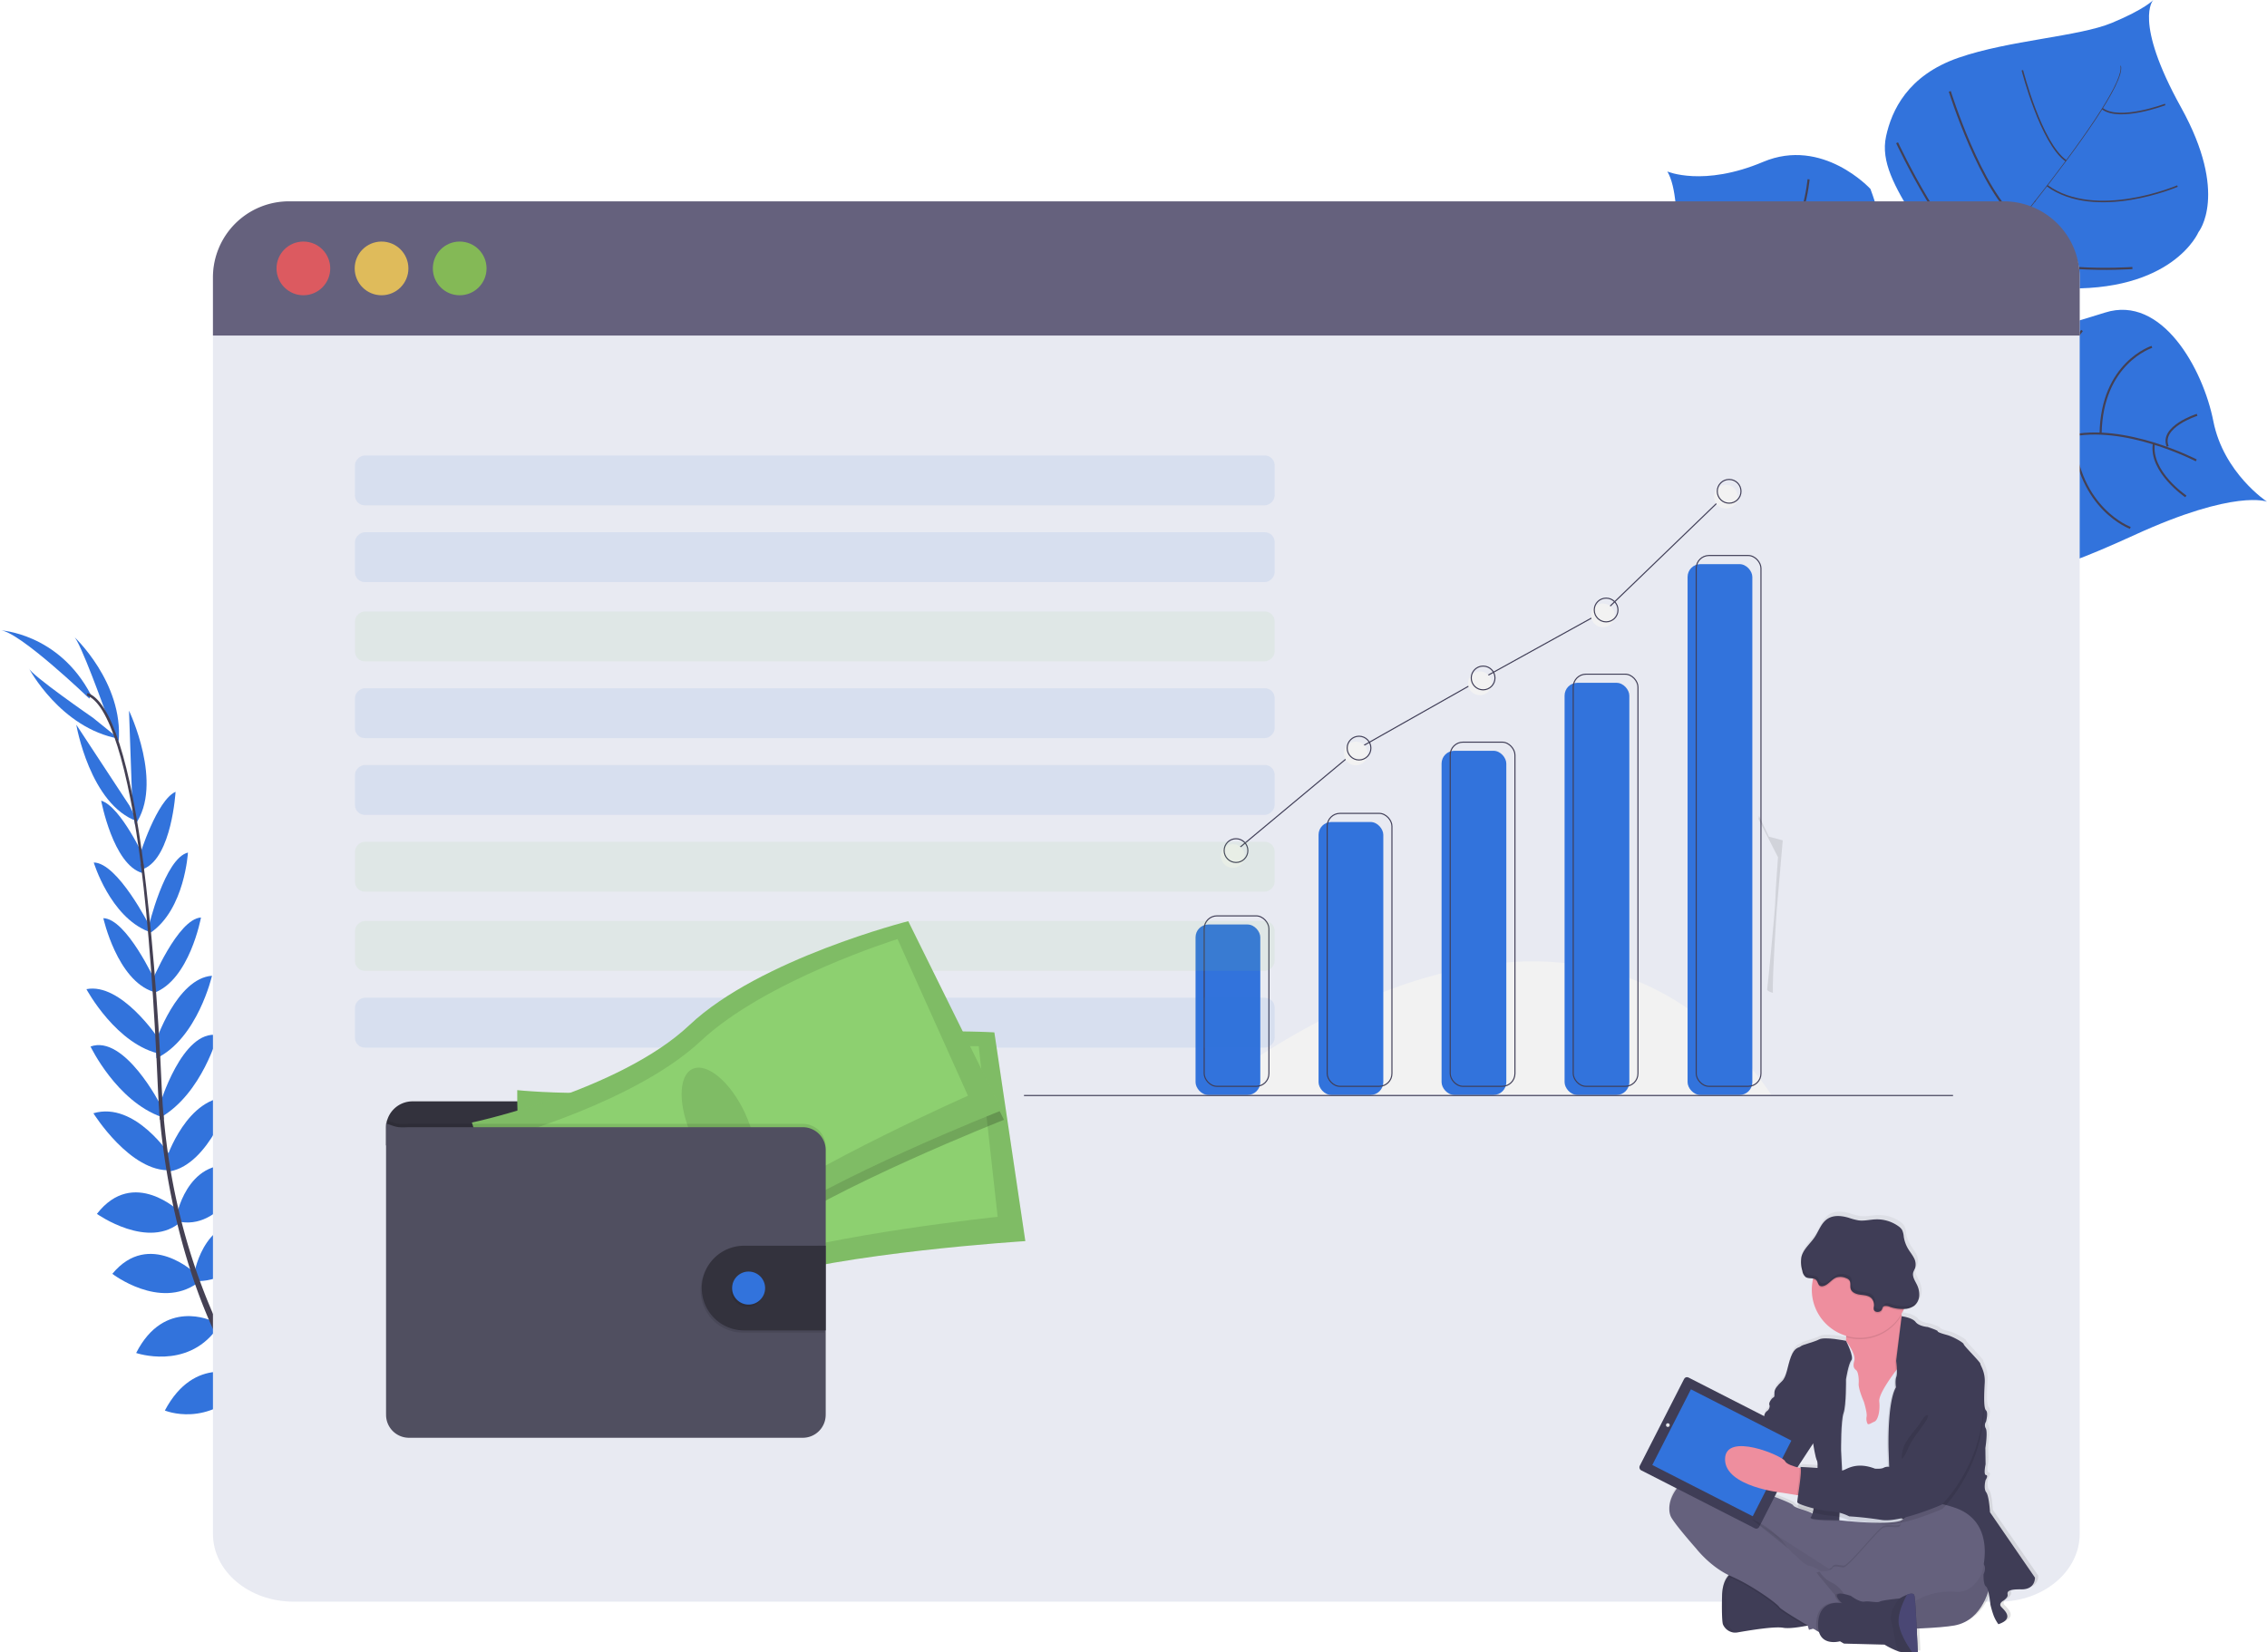 <?xml version="1.0" encoding="UTF-8" standalone="no"?>
<svg
   xmlns:dc="http://purl.org/dc/elements/1.1/"
   xmlns:cc="http://creativecommons.org/ns#"
   xmlns:rdf="http://www.w3.org/1999/02/22-rdf-syntax-ns#"
   xmlns:svg="http://www.w3.org/2000/svg"
   xmlns="http://www.w3.org/2000/svg"
   xmlns:sodipodi="http://sodipodi.sourceforge.net/DTD/sodipodi-0.dtd"
   xmlns:inkscape="http://www.inkscape.org/namespaces/inkscape"
   id="f885adbf-893a-4cbc-9f2f-51541a368feb"
   data-name="Layer 1"
   width="1090.76"
   height="795.07"
   viewBox="0 0 1090.76 795.07"
   version="1.1"
   sodipodi:docname="dashboard.svg"
   inkscape:version="0.92.3 (2405546, 2018-03-11)">
  <sodipodi:namedview
     pagecolor="#ffffff"
     bordercolor="#666666"
     borderopacity="1"
     objecttolerance="10"
     gridtolerance="10"
     guidetolerance="10"
     inkscape:pageopacity="0"
     inkscape:pageshadow="2"
     inkscape:window-width="1920"
     inkscape:window-height="1017"
     id="namedview290"
     showgrid="false"
     inkscape:zoom="0.59365841"
     inkscape:cx="517.5193"
     inkscape:cy="407.05428"
     inkscape:window-x="0"
     inkscape:window-y="30"
     inkscape:window-maximized="1"
     inkscape:current-layer="g1436" />
  <defs
     id="defs9">
    <linearGradient
       id="b2e9a30e-d699-40a8-8c6a-b63a5f54a941"
       x1="946.56"
       y1="846.78"
       x2="946.56"
       y2="635.52"
       gradientUnits="userSpaceOnUse">
      <stop
         offset="0"
         stop-color="gray"
         stop-opacity="0.25"
         id="stop2" />
      <stop
         offset="0.54"
         stop-color="gray"
         stop-opacity="0.12"
         id="stop4" />
      <stop
         offset="1"
         stop-color="gray"
         stop-opacity="0.1"
         id="stop6" />
    </linearGradient>
    <linearGradient
       gradientUnits="userSpaceOnUse"
       y2="175.75"
       x2="790.68"
       y1="664.41"
       x1="790.68"
       id="b6a338e9-6675-4055-aeec-b883651a73ae">
      <stop
         id="stop1718"
         stop-opacity="0.25"
         stop-color="gray"
         offset="0" />
      <stop
         id="stop1720"
         stop-opacity="0.12"
         stop-color="gray"
         offset="0.54" />
      <stop
         id="stop1722"
         stop-opacity="0.1"
         stop-color="gray"
         offset="1" />
    </linearGradient>
  </defs>
  <title
     id="title11">revenue</title>
  <path
     d="M1145.38,293.87s-15.23-6.19-63.68,16-54.5,19.4-67.05,16-19.53-4.21-33-22.77c0,0-9.48-51.4-18.66-59.37s-48.18,4.54-48.18,4.54S868.06,259,859.15,196.54c0,0,6.32-47.11-2.29-61.56,0,0,17.38,7.49,46.06-4.61s51.65,13,51.65,13,7.23,18.73,6.47,29.89,3.83,15.36,17.51,10c0,0,6.72-9.56-2.8-25.36s-16.31-27.57-13.65-39.85,10.29-29.28,34.83-37.79,57.87-10.15,73.87-16.81,19.87-11,19.87-11-9.84,9.86,13.35,51.68,8.41,60,8.41,60-12.34,29.4-66.81,27c0,0-52.49,1.92-23.87,24.18,0,0,18.32-3.73,45.72-12.44s47.18,27.23,52.09,52.24S1145.38,293.87,1145.38,293.87Z"
     transform="translate(-54.62 -52.46)"
     fill="#3273dc"
     id="path13" />
  <path
     d="M1074.83,84.17l.28-.07c2.11,8-21.35,40-41.4,65.53l-.24-.18C1061.76,113.49,1076.45,90.31,1074.83,84.17Z"
     transform="translate(-54.62 -52.46)"
     fill="#444053"
     id="path15" />
  <path
     d="M1033.89,148.92l.12.33c-16,20.36-36.17,44.66-52.29,62.66-1.53,1.72-3.06,3.52-4.53,5.36l-.46-.37c1.48-1.85,3-3.66,4.55-5.38C997.4,193.53,1017.88,169.28,1033.89,148.92Z"
     transform="translate(-54.62 -52.46)"
     fill="#444053"
     id="path17" />
  <path
     d="M977.12,216.41l.32.55c-29.34,36.63-31.28,93.51-31.35,94l-6.19-7.14C940,303.32,947.57,253.3,977.12,216.41Z"
     transform="translate(-54.62 -52.46)"
     fill="#444053"
     id="path19" />
  <path
     d="M1111.35,274s-34.6-18-61.56-11.53-87.67-22.81-87.67-22.81-25.77-10.47-31-22.41c0,0-17.69-18.69-18.7-28.38s-18.22-34-29.45-34.93"
     transform="translate(-54.62 -52.46)"
     fill="none"
     stroke="#444053"
     stroke-miterlimit="10"
     id="path21" />
  <path
     d="M1106.34,291.32s-17.42-11.74-15.4-25.42"
     transform="translate(-54.62 -52.46)"
     fill="none"
     stroke="#444053"
     stroke-miterlimit="10"
     id="path23" />
  <path
     d="M1079.61,306.48s-24.91-9.05-27.42-44.52"
     transform="translate(-54.62 -52.46)"
     fill="none"
     stroke="#444053"
     stroke-miterlimit="10"
     id="path25" />
  <path
     d="M1039.4,315.66s-23.81-19.76-15.91-54.28"
     transform="translate(-54.62 -52.46)"
     fill="none"
     stroke="#444053"
     stroke-miterlimit="10"
     id="path27" />
  <path
     d="M991.09,306s-15.87-33.25-1.75-54.89"
     transform="translate(-54.62 -52.46)"
     fill="none"
     stroke="#444053"
     stroke-miterlimit="10"
     id="path29" />
  <path
     d="M1111.75,252.08s-18,5.72-14.15,15.2"
     transform="translate(-54.62 -52.46)"
     fill="none"
     stroke="#444053"
     stroke-miterlimit="10"
     id="path31" />
  <path
     d="M1090,219.37s-24.11,7.65-24.68,41.76"
     transform="translate(-54.62 -52.46)"
     fill="none"
     stroke="#444053"
     stroke-miterlimit="10"
     id="path33" />
  <path
     d="M1056.38,211.5s-21.94,27.09-20.34,51.71"
     transform="translate(-54.62 -52.46)"
     fill="none"
     stroke="#444053"
     stroke-miterlimit="10"
     id="path35" />
  <path
     d="M1018,222.12s-21.8,20.84-19,32.43"
     transform="translate(-54.62 -52.46)"
     fill="none"
     stroke="#444053"
     stroke-miterlimit="10"
     id="path37" />
  <path
     d="M1004.8,214.76s-20.44,3.67-23.3-3"
     transform="translate(-54.62 -52.46)"
     fill="none"
     stroke="#444053"
     stroke-miterlimit="10"
     id="path39" />
  <path
     d="M978.24,190.08s10.33,13.68,13,10.62"
     transform="translate(-54.62 -52.46)"
     fill="none"
     stroke="#444053"
     stroke-miterlimit="10"
     id="path41" />
  <path
     d="M1080.62,181.43s-51.53,3.74-63.19-11.79"
     transform="translate(-54.62 -52.46)"
     fill="none"
     stroke="#444053"
     stroke-miterlimit="10"
     id="path43" />
  <path
     d="M967.4,121.16s24.18,51.9,41.73,58.51"
     transform="translate(-54.62 -52.46)"
     fill="none"
     stroke="#444053"
     stroke-miterlimit="10"
     id="path45" />
  <path
     d="M992.76,96.44s14.85,47.74,33.25,62.64"
     transform="translate(-54.62 -52.46)"
     fill="none"
     stroke="#444053"
     stroke-miterlimit="10"
     id="path47" />
  <path
     d="M1102.3,142s-39.18,16.82-62.71-.19"
     transform="translate(-54.62 -52.46)"
     fill="none"
     stroke="#444053"
     stroke-miterlimit="10"
     stroke-width="0.75"
     id="path49" />
  <path
     d="M1027.67,86.26s8.95,35.1,21,43.57"
     transform="translate(-54.62 -52.46)"
     fill="none"
     stroke="#444053"
     stroke-miterlimit="10"
     stroke-width="0.75"
     id="path51" />
  <path
     d="M1096.39,102.73s-22,8.33-30.25,2"
     transform="translate(-54.62 -52.46)"
     fill="none"
     stroke="#444053"
     stroke-miterlimit="10"
     stroke-width="0.75"
     id="path53" />
  <path
     d="M959.38,201.55s-.06,30.59-8.34,32.76"
     transform="translate(-54.62 -52.46)"
     fill="none"
     stroke="#444053"
     stroke-miterlimit="10"
     id="path55" />
  <path
     d="M891.3,241.18S924.37,244,939.62,227"
     transform="translate(-54.62 -52.46)"
     fill="none"
     stroke="#444053"
     stroke-miterlimit="10"
     id="path57" />
  <path
     d="M950.84,165.41s-8,31-30.08,39.38"
     transform="translate(-54.62 -52.46)"
     fill="none"
     stroke="#444053"
     stroke-miterlimit="10"
     id="path59" />
  <path
     d="M871.46,208.5s23.41,8.14,43.54-12.59"
     transform="translate(-54.62 -52.46)"
     fill="none"
     stroke="#444053"
     stroke-miterlimit="10"
     id="path61" />
  <path
     d="M924.81,138.74s-2.21,26.35-16.53,38.68"
     transform="translate(-54.62 -52.46)"
     fill="none"
     stroke="#444053"
     stroke-miterlimit="10"
     id="path63" />
  <path
     d="M872.35,168.35s19.43.13,24-6.2"
     transform="translate(-54.62 -52.46)"
     fill="none"
     stroke="#444053"
     stroke-miterlimit="10"
     id="path65" />
  <path
     d="M242.53,795.07s13.31-8.78,26.5-2.53c0,0-4.06,7.82-20.76,7.08Z"
     transform="translate(-54.62 -52.46)"
     fill="#3273dc"
     id="path67" />
  <path
     d="M240.9,795.54S236.85,811,247,821.45c0,0,6.11-6.36.05-21.93Z"
     transform="translate(-54.62 -52.46)"
     fill="#3273dc"
     id="path69" />
  <path
     d="M224.3,780.74s1-13.12,30.6-8.77c0,0,.14,8.46-10.26,12.47S229.49,785.07,224.3,780.74Z"
     transform="translate(-54.62 -52.46)"
     fill="#3273dc"
     id="path71" />
  <path
     d="M222.48,780.65s-12.52,4-1.36,31.79c0,0,8.26-1.84,9.72-12.89S227.91,784.67,222.48,780.65Z"
     transform="translate(-54.62 -52.46)"
     fill="#3273dc"
     id="path73" />
  <path
     d="M205.71,762s-1.69-21.58,28.57-19.36c0,0,2.15,19.53-23.22,24.55Z"
     transform="translate(-54.62 -52.46)"
     fill="#3273dc"
     id="path75" />
  <path
     d="M185.72,737.68s4.14-24.45,34.39-17.16c0,0,.12,21.14-29.46,23Z"
     transform="translate(-54.62 -52.46)"
     fill="#3273dc"
     id="path77" />
  <path
     d="M171.1,712.5s7-23.88,36.92-16.69c0,0-7.13,21.42-34.93,21.09Z"
     transform="translate(-54.62 -52.46)"
     fill="#3273dc"
     id="path79" />
  <path
     d="M157.22,687.9s6.79-24.72,35.72-17.3c0,0-9.66,23.49-33.82,21.51Z"
     transform="translate(-54.62 -52.46)"
     fill="#3273dc"
     id="path81" />
  <path
     d="M148.27,664.53s5.22-30.23,32.2-23.54c0,0-7.84,27.5-30.21,27.94Z"
     transform="translate(-54.62 -52.46)"
     fill="#3273dc"
     id="path83" />
  <path
     d="M139.88,636.3s6.27-30.47,33.54-21.61c0,0-10.71,28.8-31.64,25.82Z"
     transform="translate(-54.62 -52.46)"
     fill="#3273dc"
     id="path85" />
  <path
     d="M134.69,610s9.94-30.48,31.05-29.65c0,0-10.17,32.19-29.29,35.76Z"
     transform="translate(-54.62 -52.46)"
     fill="#3273dc"
     id="path87" />
  <path
     d="M131.39,584.39s10.82-36.69,28-33.85c0,0-7.49,28-27.39,39.57Z"
     transform="translate(-54.62 -52.46)"
     fill="#3273dc"
     id="path89" />
  <path
     d="M129.51,553.77S139.66,523.2,156.62,522c0,0-6.91,30.08-26.73,39.73Z"
     transform="translate(-54.62 -52.46)"
     fill="#3273dc"
     id="path91" />
  <path
     d="M127.46,525.26s12.66-30.61,23.86-31.3c0,0-5.49,30.14-22.74,36.32Z"
     transform="translate(-54.62 -52.46)"
     fill="#3273dc"
     id="path93" />
  <path
     d="M126.05,498.71s7.78-33.24,19-36c0,0-1.53,27.18-17.85,38.48Z"
     transform="translate(-54.62 -52.46)"
     fill="#3273dc"
     id="path95" />
  <path
     d="M121.85,464s8.18-26.49,17.24-30.53c0,0-1.79,31.23-15.14,37Z"
     transform="translate(-54.62 -52.46)"
     fill="#3273dc"
     id="path97" />
  <path
     d="M118.34,441.14l-1.65-46.71s16.92,35.26,2.9,54.95Z"
     transform="translate(-54.62 -52.46)"
     fill="#3273dc"
     id="path99" />
  <path
     d="M105.26,394.72s-12.2-34.11-15.13-36c0,0,23.93,22.13,21.59,50.6Z"
     transform="translate(-54.62 -52.46)"
     fill="#3273dc"
     id="path101" />
  <path
     d="M204.89,761.89s-21.46-2.81-20.82,27.52c0,0,19.4,3.16,25.73-21.92Z"
     transform="translate(-54.62 -52.46)"
     fill="#3273dc"
     id="path103" />
  <path
     d="M184.7,736.87s-24.8-.09-22.78,31c0,0,20.81,3.72,27.68-25.1Z"
     transform="translate(-54.62 -52.46)"
     fill="#3273dc"
     id="path105" />
  <path
     d="M170.86,714.51S148.35,704,133.94,731.2c0,0,20.8,8.79,38.91-12.29Z"
     transform="translate(-54.62 -52.46)"
     fill="#3273dc"
     id="path107" />
  <path
     d="M156.72,688.13s-23.05-11.24-36.59,15.39c0,0,24,8.26,38.49-11.18Z"
     transform="translate(-54.62 -52.46)"
     fill="#3273dc"
     id="path109" />
  <path
     d="M148.56,665.19s-22.18-21.2-39.89.24c0,0,22.67,17.44,40.91,4.48Z"
     transform="translate(-54.62 -52.46)"
     fill="#3273dc"
     id="path111" />
  <path
     d="M141.14,635.58s-22.32-21.68-39.89,1c0,0,25.06,17.78,40.68,3.55Z"
     transform="translate(-54.62 -52.46)"
     fill="#3273dc"
     id="path113" />
  <path
     d="M137,609.16s-17.19-27-37.44-21c0,0,17.84,28.66,37.25,27.38Z"
     transform="translate(-54.62 -52.46)"
     fill="#3273dc"
     id="path115" />
  <path
     d="M131.9,584.22s-17.35-34.09-33.72-28.17c0,0,12.49,26.2,34.16,33.9Z"
     transform="translate(-54.62 -52.46)"
     fill="#3273dc"
     id="path117" />
  <path
     d="M130.7,552s-17.81-26.84-34.5-23.56c0,0,14.56,27.21,36.23,31.32Z"
     transform="translate(-54.62 -52.46)"
     fill="#3273dc"
     id="path119" />
  <path
     d="M129.34,524.66s-13.8-30.11-25-30.37c0,0,6.63,29.9,24.1,35.43Z"
     transform="translate(-54.62 -52.46)"
     fill="#3273dc"
     id="path121" />
  <path
     d="M126.61,498.05s-15.35-30.49-26.88-30.55c0,0,7.86,26.07,26.36,33.24Z"
     transform="translate(-54.62 -52.46)"
     fill="#3273dc"
     id="path123" />
  <path
     d="M124.3,465.84s-11.48-25.24-21-28.1c0,0,5.74,30.76,19.72,34.79Z"
     transform="translate(-54.62 -52.46)"
     fill="#3273dc"
     id="path125" />
  <path
     d="M117,440.26,91.33,401.19s6.57,38.54,29.39,46.52Z"
     transform="translate(-54.62 -52.46)"
     fill="#3273dc"
     id="path127" />
  <path
     d="M99.37,397.87S69.56,377.29,68.48,374c0,0,15.21,28.83,43.32,33.91Z"
     transform="translate(-54.62 -52.46)"
     fill="#3273dc"
     id="path129" />
  <path
     d="M97.59,388.61s-34.23-32.9-43-32.87c0,0,28.23,1.29,43.79,31.12Z"
     transform="translate(-54.62 -52.46)"
     fill="#3273dc"
     id="path131" />
  <path
     d="M124,470.72l-1.25.16c-6.43-50.35-15.81-80.1-26.41-83.78l.42-1.19C108,389.81,117.38,419.14,124,470.72Z"
     transform="translate(-54.62 -52.46)"
     fill="#444053"
     id="path133" />
  <path
     d="M133.42,591.1l-1.88.16c-.4-4.7-.7-9.51-.91-14.3-1.79-41.68-4.58-79.94-8.24-108.63l1.09-1.34c3.67,28.73,7.24,68.16,9,109.88C132.73,581.64,133,586.42,133.42,591.1Z"
     transform="translate(-54.62 -52.46)"
     fill="#444053"
     id="path135" />
  <path
     d="M277.68,819c-.33-.15-33.49-14.95-67.92-50.28a273.54,273.54,0,0,1-49.65-70.34C144.2,666,134.5,626.19,131.25,587.5l2,.92c7.31,86.84,46.84,146.21,78.28,178.5,34.09,35,66.88,49.67,67.21,49.81Z"
     transform="translate(-54.62 -52.46)"
     fill="#444053"
     id="path137" />
  <path
     d="M1055.26,185.73V790.57c0,18-17.35,32.61-38.78,32.61H195.85c-21.42,0-38.77-14.63-38.77-32.61V185.73c0-18,17.35-36.39,38.77-36.39l820.59,2C1037.86,151.33,1055.26,167.71,1055.26,185.73Z"
     id="path139"
     fill="#e8eaf2"
     transform="translate(-54.62 -52.46)" />
  <path
     d="M1055.26,185.91v28H157.08v-28a36.57,36.57,0,0,1,36.57-36.57h825A36.58,36.58,0,0,1,1055.26,185.91Z"
     transform="translate(-54.62 -52.46)"
     fill="#65617d"
     id="path141" />
  <circle
     cx="145.97"
     cy="129.16"
     r="12.92"
     fill="#fa5959"
     opacity="0.8"
     id="circle143" />
  <circle
     cx="183.58"
     cy="129.16"
     r="12.92"
     fill="#fed253"
     opacity="0.8"
     id="circle145" />
  <circle
     cx="221.18"
     cy="129.16"
     r="12.92"
     fill="#8ccf4d"
     opacity="0.8"
     id="circle147" />
  <path
     d="M1035.31,810.63,1013.48,779s-.41-7.83-1.84-9.66-.3-5.91-.3-5.91,1.53-2.24.2-2.44-.2-5.19-.2-5.19l-.11-7.94s1.23-7.63.21-9.46a3,3,0,0,1,.1-3.25s1.22-4.38,0-5.5-.92-7.94-.61-13.33-2.14-8.44-2.14-9.26-8.06-8.75-8.06-9.46-5.1-3.67-8.16-4.48-4.59-1.42-4.49-1.83-4.79-2-4.79-2-4.29-.3-5.92-2.44-6.62-2.75-6.76-2.77-.07-.29-.1-.43l-.09-.46c.38-.64.74-1.31,1.06-2l.29-.62a8.7,8.7,0,0,0,5-1.56,6.87,6.87,0,0,0,2.44-4.88,10.67,10.67,0,0,0-1.19-5.42c-.9-1.84-2.21-3.73-1.76-5.72.2-.86.71-1.61,1-2.45a6.5,6.5,0,0,0-.73-4.82c-.78-1.48-1.85-2.78-2.71-4.21a16.52,16.52,0,0,1-2.16-6,9.29,9.29,0,0,0-.79-3.24,6.17,6.17,0,0,0-1.79-1.81,17.85,17.85,0,0,0-11-3.32c-2.78.09-5.55.84-8.31.5a29.23,29.23,0,0,1-4.84-1.27c-3.42-1-7.37-1.43-10.35.53s-4.16,5.81-6.18,8.82c-1.79,2.67-4.4,4.9-5.76,7.72,0-.05,0-.11,0-.16a9.57,9.57,0,0,0-.76,2.06,14.71,14.71,0,0,0,.45,6.74,4.74,4.74,0,0,0,1.65,3c1,.64,2.39.49,3.57.7,0,.19-.1.38-.14.58a23.28,23.28,0,0,0,16.17,27.17c0,.21,0,.42,0,.62a14,14,0,0,1-.11,1.75h0s-10.25-2.11-13-.68-8.16,2.54-9,3.36-2.86.2-4.7,5-2,9.67-4.38,11.91-3.57,3.76-3.67,5.39.3,2-.62,2.54-2.24,2.65-1.83,3.46a2.91,2.91,0,0,1-1.12,3.06,3.37,3.37,0,0,0-1.43,3s-.61,2.24-2,2.75-2.35,3.86-2.35,3.86l-4.62,5.32-9.17-10.14a3.88,3.88,0,0,0-5.46-.28l-4.5,4a8.92,8.92,0,0,0-4.5,2.68,11.8,11.8,0,0,0-2.34,3.47l-2.46,2.22a6.26,6.26,0,0,0-.63,6.92l5.87,6.49,0,.06A10.37,10.37,0,0,0,866,762.7c-8.77,7.73-8.88,14.86-7.55,18.11s12.44,15.78,12.44,15.78,6.46,8.39,15.78,12.86h0l-.07.07c-.18.2-.37.41-.55.64l-.15.19a2.43,2.43,0,0,1-.14.2l-.16.24-.13.2-.18.3-.11.19-.21.4s-.05.08-.07.13-.17.36-.25.55a1.8,1.8,0,0,0-.08.21c-.06.13-.11.27-.16.4l-.09.27c0,.13-.09.26-.13.39l-.09.29-.12.45c0,.09-.05.18-.08.27s-.11.48-.16.73a2.5,2.5,0,0,1-.05.29l-.09.53c0,.12,0,.24-.05.37l-.06.5c0,.13,0,.26,0,.39s0,.38,0,.58l0,.36c0,.32,0,.64,0,1-.21,11.91.49,13.64.49,13.64a6.6,6.6,0,0,0,5.41,4.06,7.07,7.07,0,0,0,1.75-.09c5.3-.92,17.74-3.06,22.13-2.24,2.64.49,7.52-.24,11-.89l.92-.18.64,2,2-.55,1.72,1c.45.27.82.48,1.08.62,2,6.83,10.18,4.5,10.18,4.5l1.94,1.12,19.68.51a39.93,39.93,0,0,0,7,3.34,6.44,6.44,0,0,0,1,.22,46.07,46.07,0,0,0,5.49.1c1.51,0,2.67-.1,2.67-.1s-.2-5.35-.48-11.33a160.37,160.37,0,0,0,18.23-1.49c10.51-1.85,14.9-11.41,16.51-16.52a47.54,47.54,0,0,1,1,6.34,47.23,47.23,0,0,0,1.63,5.5,18.57,18.57,0,0,0,2.25,4.07c7.75-2.65,3.06-6.62,1.43-8.35s1.12-3.15,1.12-3.15,2.14-1.43,1.94-2.75-.31-2.75,6.63-2.64S1035.31,810.63,1035.31,810.63Zm-107.71-65c.09.59,1.06,6.85,1.93,8.5a10.86,10.86,0,0,1,.23,3.36c-4.11-.33-8.39-.51-8.39-.51a1,1,0,0,1,.22.53l-.64-.15-.94-.23,7.57-11.51Zm-15,23.87,7.12,1.12.59.1a25.2,25.2,0,0,0-.37,3.36c0,.1.17.23.39.38a9,9,0,0,0-.13,1.68c.11.56,3.44,1.78,7.25,2.79-.05.21-.1.4-.16.58h0c-3.37-1.77-8.67-2.6-9.28-3.91S899.34,768,899.34,768s-.66-.35-1.8-.9l4.76.9,1.3-.13A70.63,70.63,0,0,0,912.6,769.52Z"
     transform="translate(-54.62 -52.46)"
     fill="url(#b2e9a30e-d699-40a8-8c6a-b63a5f54a941)"
     id="path149" />
  <path
     d="M1012.09,815.05s-2.83,17.09-17.19,19.61-62.27,2-62.27,2-27.39-4-37.3-27.1-16.27-32.34-7.78-32.75,54.28,15.47,56.91,15.67S1014.62,757.33,1012.09,815.05Z"
     transform="translate(-54.62 -52.46)"
     fill="#65617d"
     id="path151" />
  <path
     d="M1012.09,815.05s-2.83,17.09-17.19,19.61-62.27,2-62.27,2-27.39-4-37.3-27.1-16.27-32.34-7.78-32.75,54.28,15.47,56.91,15.67S1014.62,757.33,1012.09,815.05Z"
     transform="translate(-54.62 -52.46)"
     opacity="0.05"
     id="path153" />
  <path
     d="M883.59,834.06a6.55,6.55,0,0,0,5.36,4,6.91,6.91,0,0,0,1.73-.09c5.26-.91,17.59-3,21.94-2.22,2.61.48,7.45-.24,10.89-.89,2.29-.43,4-.83,4-.83s-4.05-13.45-4.55-13.85-18.2-11-18.2-11l-14-1h0a7.42,7.42,0,0,0-4.75,2.79c-1.48,1.79-2.75,4.73-2.83,9.54C882.9,832.34,883.59,834.06,883.59,834.06Z"
     transform="translate(-54.62 -52.46)"
     fill="#3f3d56"
     id="path155" />
  <path
     d="M883.59,834.06a6.55,6.55,0,0,0,5.36,4,56.39,56.39,0,0,1-3.8-5.55l.07-9.8a17.28,17.28,0,0,1,5.5-14.56h0s-7.38.5-7.58,12.33S883.59,834.06,883.59,834.06Z"
     transform="translate(-54.62 -52.46)"
     opacity="0.05"
     id="path157" />
  <path
     d="M944.36,812.63l13-10.21,20.52-20.22s-2.21-.11-5.56-.25c-.83.53-3.16,2.2-3.25,4.22-.1,2.47-5.54.17-8.37,1.59s-16.68,19.14-19.11,19-4.35-1.23-5.36.49l-.07.11Z"
     transform="translate(-54.62 -52.46)"
     opacity="0.1"
     id="path159" />
  <path
     d="M885.93,811l1.42.65c9.9,4.24,22.13,13.14,23,14.76.56,1,7.65,5.28,13.12,8.51,2.29-.43,4-.83,4-.83s-4.05-13.45-4.55-13.85-18.2-11-18.2-11l-14-1h0A7.42,7.42,0,0,0,885.93,811Z"
     transform="translate(-54.62 -52.46)"
     opacity="0.1"
     id="path161" />
  <path
     d="M858.43,782c1.32,3.23,12.34,15.67,12.34,15.67s7,9.09,16.88,13.34,22.14,13.14,23.05,14.76c.58,1,8.48,5.79,14,9.06l1.25.73,2.76,1.6,1.46.84,6.75-5.45c3.33-2.7,6.64-5.42,6.69-5.57.1-.3,1.42-3.74,1.11-3.94-.15-.11-.85-1.5-2.13-3.13a14.19,14.19,0,0,0-5.15-4.25,14.67,14.67,0,0,1-6.67-7s-.44-.32-1.11-.74a13.39,13.39,0,0,0-4.55-2c-2.22-.28-6.36-4.83-6.36-4.83a12.45,12.45,0,0,1-3.95-4.14c-1.06-2.22-16.74-13-18.19-14l38,24.41,9.09,5.84,13-10.21,20.53-20.21s-2.76-.14-6.78-.31c-10-.43-27.68-1.11-29.92-.6a17.19,17.19,0,0,1-5.56.36s-5,.23-8.39-1.54-8.59-2.58-9.2-3.89-18.5-7.57-18.5-7.57-24.36-12.94-33.06-5.26S857.12,778.76,858.43,782Z"
     transform="translate(-54.62 -52.46)"
     fill="#65617d"
     id="path163" />
  <path
     d="M937,707.8l3.13,10.41,4,23.45,14.86,1,4.3-7.13,4.29-7.12s2.68-9.48,4.6-18.64c1.7-8.12,2.81-16,1-16.84-1.64-.76-2.72-3.49-3.42-6.43-.09-.36-.17-.73-.24-1.1a56.73,56.73,0,0,1-1-7.54s-31.14-1.61-26.79,11.23a20.31,20.31,0,0,1,1.17,6.82,16.14,16.14,0,0,1-.1,1.74A14.56,14.56,0,0,1,937,707.8Z"
     transform="translate(-54.62 -52.46)"
     fill="#ee8e9e"
     id="path165" />
  <path
     d="M930.51,706.08l1.11,17.69,2.53,15.06,2.83,7L939.51,784s24.37,2.82,30.3-.05a2.64,2.64,0,0,0,1.07-.84C978,772.27,975.7,741,975.7,741l2.73-20.21-1.82-10.5-4.4-.46-3.39-.37s-.76.94-1.86,2.4c-3,4-8.51,11.74-8.14,15,.5,4.45-.61,9-2.33,9.71s-3.13,1.92-3.44.7a5.51,5.51,0,0,1-.3-3.23c.3-1.72-1.31-7-1.31-7s-2.73-6.16-2.53-8.79-.3-5.66-1.11-6.37-1.92-1.42-1-4.65-4-9.53-4-9.53Z"
     transform="translate(-54.62 -52.46)"
     fill="#e3e8f4"
     id="path167" />
  <path
     d="M962.71,750.26l1,30.23,5.84,3.23a2.54,2.54,0,0,0,1.07-.83c7.16-10.82,4.81-42.13,4.81-42.13l2.73-20.22-1.82-10.49-4.39-.47c1.7-8.11,2.81-16,1-16.84-1.64-.76-2.72-3.49-3.42-6.42h0l-3.15,21.38s.26,1.93.35,3.92a11,11,0,0,1-.25,3.76c-.71,1.82-.2,5.06-.2,5.06-1.83,3.21-2.74,9.16-3.18,14.9C962.48,743,962.71,750.26,962.71,750.26Z"
     transform="translate(-54.62 -52.46)"
     opacity="0.1"
     id="path169" />
  <path
     d="M969.59,685.83s5.1.64,6.71,2.76,5.87,2.43,5.87,2.43,4.85,1.61,4.75,2,1.41,1,4.45,1.82,8.08,3.74,8.08,4.45,8,8.59,8,9.4,2.43,3.84,2.12,9.2-.6,12.13.61,13.24,0,5.46,0,5.46a3,3,0,0,0-.1,3.23c1,1.82-.2,9.4-.2,9.4l.1,7.89s-1.11,5,.2,5.15-.2,2.43-.2,2.43-1.11,4,.3,5.86,1.82,9.61,1.82,9.61l21.63,31.44s.31,5.76-6.57,5.66-6.77,1.31-6.57,2.63-1.92,2.72-1.92,2.72-2.73,1.42-1.11,3.14,6.27,5.66-1.42,8.29a18.58,18.58,0,0,1-2.22-4,45.59,45.59,0,0,1-1.62-5.45s-.71-7.69-2.12-8.7S1009,810,1009,810s2-3.94-.81-5.56-43.88-24.36-43.88-24.36l-1-30.23s-.7-22.34,3.54-29.82c0,0-.5-3.24.2-5.06s-.1-7.68-.1-7.68Z"
     transform="translate(-54.62 -52.46)"
     fill="#3f3d56"
     id="path171" />
  <path
     d="M943.1,698s-10.16-2.09-12.89-.68-8.09,2.53-8.9,3.34-2.83.2-4.65,5-2,9.61-4.35,11.83-3.53,3.74-3.63,5.36.3,2-.61,2.53-2.23,2.62-1.82,3.43,21,18.6,21,18.6,1,6.78,1.92,8.49-1,25.38-3,27,13.65,1.46,13.65,1.46.71-15.52,1.32-16.32-.41-17.39-.41-17.39-.1-14.15,1.21-17.9,1.17-16.17,1.17-16.17,1.16-7.46,2.57-9.2S943.1,698,943.1,698Z"
     transform="translate(-54.62 -52.46)"
     opacity="0.1"
     id="path173" />
  <path
     d="M942.8,697.66s-10.17-2.1-12.9-.68-8.08,2.53-8.89,3.34-2.83.2-4.65,4.95-2,9.6-4.35,11.83-3.54,3.74-3.64,5.35.31,2-.6,2.53-2.23,2.63-1.82,3.44S927,747,927,747s1,6.77,1.92,8.49-1,25.37-3,27S939.51,784,939.51,784s.71-15.52,1.31-16.33-.4-17.39-.4-17.39-.1-14.15,1.21-17.89,1.17-16.17,1.17-16.17,1.16-7.46,2.57-9.2S942.8,697.66,942.8,697.66Z"
     transform="translate(-54.62 -52.46)"
     fill="#3f3d56"
     id="path175" />
  <path
     d="M941.73,689.1a20.31,20.31,0,0,1,1.17,6.82,23.18,23.18,0,0,0,26.61-10.51,56.73,56.73,0,0,1-1-7.54S937.38,676.26,941.73,689.1Z"
     transform="translate(-54.62 -52.46)"
     opacity="0.1"
     id="path177" />
  <path
     d="M926.37,673.12a23.12,23.12,0,1,0,.5-4.81A23.14,23.14,0,0,0,926.37,673.12Z"
     transform="translate(-54.62 -52.46)"
     fill="#ee8e9e"
     id="path179" />
  <path
     d="M911.51,726.7,906,728.42a2.88,2.88,0,0,1-1.12,3,3.39,3.39,0,0,0-1.41,3s-.61,2.23-2,2.73-2.33,3.85-2.33,3.85l-4.65,5.35s-1.72,1.42-1.41,2.13-1.82.91-1.82.91l1.11,18,9.6,1.82,6-.61,4.85-1.82,4.24-2.52,1.93-5,8.49-12.94Z"
     transform="translate(-54.62 -52.46)"
     fill="#3f3d56"
     id="path181" />
  <path
     d="M892.6,750.86s-12.33-17.79-21.53-8.19,3.74,25.17,6.77,24.67S895.33,766,895.33,766Z"
     transform="translate(-54.62 -52.46)"
     fill="#ee8e9e"
     id="path183" />
  <rect
     x="850.79"
     y="726.52"
     width="64.55"
     height="50.12"
     rx="1.54"
     transform="translate(383.51 -371.73) rotate(27.04)"
     fill="#3f3d56"
     id="rect185" />
  <rect
     x="856.02"
     y="731.07"
     width="54.26"
     height="40.89"
     transform="translate(383.49 -371.77) rotate(27.04)"
     fill="#3273dc"
     id="rect187" />
  <circle
     cx="802.48"
     cy="685.76"
     r="0.89"
     fill="#e6e8ec"
     id="circle189" />
  <circle
     cx="854.79"
     cy="712.56"
     r="1.47"
     fill="#e6e8ec"
     id="circle191" />
  <path
     d="M884.62,754.6c-.1,13.35,27.49,16.17,27.49,16.17l7,1.12,3.16.5,1.32-13s-1.45-.21-3.26-.63c-2.67-.63-6.13-1.7-6.85-3.21C912.31,753,884.72,741.26,884.62,754.6Z"
     transform="translate(-54.62 -52.46)"
     fill="#ee8e9e"
     id="path193" />
  <path
     d="M926.87,668.31a2.7,2.7,0,0,1,1.69.76c.79.83.83,2.29,1.84,2.8a2,2,0,0,0,1.21.14c2.69-.38,4.24-3.41,6.82-4.25a7,7,0,0,1,4.53.39,3.35,3.35,0,0,1,1.49,1c.87,1.12.26,2.77.66,4.12.56,1.88,2.8,2.62,4.74,2.87s4.13.38,5.42,1.84a4.94,4.94,0,0,1,1,3.92,3.05,3.05,0,0,0,0,1.44c.54,1.52,3.16,1.29,3.85.1.5-.87.34-1.6,1.52-1.84a5.06,5.06,0,0,1,2.48.43,18.08,18.08,0,0,0,6.4,1,23.15,23.15,0,1,0-43.6-14.66Z"
     transform="translate(-54.62 -52.46)"
     opacity="0.1"
     id="path195" />
  <path
     d="M956.22,682.7a3.09,3.09,0,0,1,0-1.45,4.93,4.93,0,0,0-1-3.91c-1.29-1.47-3.48-1.61-5.42-1.85s-4.18-1-4.74-2.87c-.4-1.35.21-3-.66-4.11a3.19,3.19,0,0,0-1.49-1,6.83,6.83,0,0,0-4.53-.39c-2.58.83-4.13,3.87-6.82,4.25a2.17,2.17,0,0,1-1.21-.14c-1-.51-1.06-2-1.84-2.81-1.22-1.3-3.55-.46-5.06-1.42a4.68,4.68,0,0,1-1.63-3,14.67,14.67,0,0,1-.45-6.7c.88-3.76,4.24-6.34,6.39-9.55,2-3,3.12-6.78,6.13-8.76s6.86-1.53,10.25-.53a30,30,0,0,0,4.8,1.26c2.74.34,5.48-.41,8.23-.5a17.7,17.7,0,0,1,10.87,3.3,6.07,6.07,0,0,1,1.77,1.8,9.18,9.18,0,0,1,.79,3.21,16.44,16.44,0,0,0,2.13,5.92c.85,1.42,1.92,2.71,2.69,4.18a6.47,6.47,0,0,1,.72,4.79c-.26.83-.77,1.58-1,2.43-.45,2,.85,3.86,1.74,5.68a10.81,10.81,0,0,1,1.18,5.39,6.79,6.79,0,0,1-2.43,4.85,8.67,8.67,0,0,1-5.12,1.55,18.12,18.12,0,0,1-6.53-1,5.16,5.16,0,0,0-2.47-.43c-1.18.25-1,1-1.53,1.84C959.38,684,956.76,684.21,956.22,682.7Z"
     transform="translate(-54.62 -52.46)"
     fill="#3f3d56"
     id="path197" />
  <path
     d="M943.75,813.23l13-10.21,20.53-20.21s-2.76-.14-6.78-.31a4.48,4.48,0,0,0-1.43,2.76c-.1,2.47-5.54.17-8.37,1.59s-16.68,19.14-19.11,19-4.35-1.23-5.36.49l-.07.11a2.9,2.9,0,0,1-1.54.92Z"
     transform="translate(-54.62 -52.46)"
     opacity="0.1"
     id="path199" />
  <path
     d="M917.47,812.53,924,833.44l1,3.29,3.12-.86,6.88-1.89,30.64-8.41a26.63,26.63,0,0,0,11-3,33.42,33.42,0,0,1,19-4.15c4,.38,8.55-1.37,12.29-8.27,0,0,8.49-25.07-12.94-32.25s-22.46,3.82-22.46,3.82l-.29.18c-.83.53-3.16,2.2-3.25,4.22-.1,2.47-5.54.17-8.37,1.59s-16.68,19.14-19.11,19-4.35-1.23-5.36.49l-.07.11c-.75,1-3,1.27-4.49,1.32-.81,0-1.4,0-1.4,0l-.19.06-1.56.46Z"
     transform="translate(-54.62 -52.46)"
     fill="#65617d"
     id="path201" />
  <path
     d="M919.16,771.89l3.16.5,1.32-13s-1.45-.21-3.26-.63C920.86,760.54,919.78,767.57,919.16,771.89Z"
     transform="translate(-54.62 -52.46)"
     opacity="0.1"
     id="path203" />
  <path
     d="M1001.83,711s9.4-2.73,7.07,24-19.71,43.57-19.71,43.57-20,8.79-29,7.38-15.57-1.72-15.57-1.72a22.82,22.82,0,0,0-9.1-2.43c-5-.2-15.67-3.33-15.87-4.35s2.63-15.87,1.41-17c0,0,14.16.58,15.57,1.61s3.44.29,5,0,6.16-4.34,15.36-.8c0,0,3.14.3,4.35-.5a4.35,4.35,0,0,1,3.16-.21,8.81,8.81,0,0,0,2.2-1.11c.3-.4,2.73,0,2.73,0a1.07,1.07,0,0,0,1.51-.71,6.68,6.68,0,0,1,1.42-2.22s2.73-15.37,7.88-21.13a3.27,3.27,0,0,0,1.11-2.93C980.9,730.77,989.69,707.72,1001.83,711Z"
     transform="translate(-54.62 -52.46)"
     opacity="0.1"
     id="path205" />
  <path
     d="M1001.58,708.91s9.4-2.73,7.07,24-19.71,43.57-19.71,43.57-20,8.79-29,7.38-15.57-1.72-15.57-1.72a22.76,22.76,0,0,0-9.1-2.43c-5-.2-15.67-3.33-15.87-4.35s2.63-15.87,1.42-17c0,0,14.15.58,15.56,1.61s3.44.29,5,0,6.16-4.34,15.36-.8c0,0,3.14.3,4.35-.51a4.38,4.38,0,0,1,3.16-.2,8.81,8.81,0,0,0,2.2-1.11c.3-.4,2.73,0,2.73,0a1.07,1.07,0,0,0,1.51-.71,6.68,6.68,0,0,1,1.42-2.22s2.73-15.37,7.88-21.13a3.29,3.29,0,0,0,1.12-2.93C980.65,728.72,989.45,705.67,1001.58,708.91Z"
     transform="translate(-54.62 -52.46)"
     fill="#3f3d56"
     id="path207" />
  <path
     d="M928.56,809.2l13.36,16.16.08-.09c.1-.31,1.41-3.75,1.11-3.95s-2.63-5.26-7.28-7.38a13.72,13.72,0,0,1-5.71-5.2Z"
     transform="translate(-54.62 -52.46)"
     opacity="0.1"
     id="path209" />
  <path
     d="M928.75,837.16l1.46.84,6.75-5.45c3.33-2.7,6.64-5.42,6.69-5.57.1-.3,1.42-3.74,1.11-3.94-.15-.11-.85-1.5-2.13-3.13-9-2.53-3.28,3.75-2.52,4,0,0-11-2.53-11.62,9.47A14.24,14.24,0,0,0,928.75,837.16Z"
     transform="translate(-54.62 -52.46)"
     opacity="0.1"
     id="path211" />
  <path
     d="M939.91,842.25l1.92,1.11,19.51.5a39.53,39.53,0,0,0,6.91,3.33,6,6,0,0,0,1,.21,43.24,43.24,0,0,0,5.44.1c1.49,0,2.65-.1,2.65-.1s-.93-24.6-1.62-27.19c-.34-1.24-2-1-3.58-.35a23.87,23.87,0,0,0-3.5,1.77s-8.29.8-9.6,1.52-5.06-.41-7.38,0-6.47-2.74-6.47-2.74c-11.32-3.74-5,3.24-4.15,3.54,0,0-11-2.53-11.62,9.47S939.91,842.25,939.91,842.25Z"
     transform="translate(-54.62 -52.46)"
     fill="#3f3d56"
     id="path213" />
  <path
     d="M968.11,832.74c.22,5.1,4.19,11.42,6.56,14.76,1.49,0,2.65-.1,2.65-.1s-.93-24.6-1.62-27.19c-.34-1.24-2-1-3.58-.35C970.16,823.53,968,828.64,968.11,832.74Z"
     transform="translate(-54.62 -52.46)"
     fill="#565387"
     id="path215" />
  <path
     d="M968.11,832.74c.22,5.1,4.19,11.42,6.56,14.76,1.49,0,2.65-.1,2.65-.1s-.93-24.6-1.62-27.19c-.34-1.24-2-1-3.58-.35C970.16,823.53,968,828.64,968.11,832.74Z"
     transform="translate(-54.62 -52.46)"
     opacity="0.1"
     id="path217" />
  <path
     d="M964.78,833.42c1.34,4.92,1.33,10.43,3.47,13.77a6,6,0,0,0,1,.21,43.24,43.24,0,0,0,5.44.1c1.49,0,2.65-.1,2.65-.1s-.93-24.6-1.62-27.19c-.34-1.24-2-1-3.58-.35a23.87,23.87,0,0,0-3.5,1.77S963.06,827.12,964.78,833.42Z"
     transform="translate(-54.62 -52.46)"
     opacity="0.05"
     id="path219" />
  <path
     d="M897.47,783.54s9.69,3.15,17.9,14.33Z"
     transform="translate(-54.62 -52.46)"
     opacity="0.1"
     id="path221" />
  <g
     opacity="0.1"
     id="g227">
    <path
       d="M976.22,662.24l-.06.22a6.71,6.71,0,0,1-.34.84A6.78,6.78,0,0,1,976.22,662.24Z"
       transform="translate(-54.62 -52.46)"
       id="path223" />
    <path
       d="M921.39,657.34a9.38,9.38,0,0,1,.75-2c0,.17-.1.34-.14.52a14.45,14.45,0,0,0,.45,6.71,4.64,4.64,0,0,0,1.63,3c1.5,1,3.83.13,5.06,1.43.78.82.82,2.29,1.84,2.8a2.08,2.08,0,0,0,1.21.14c2.68-.38,4.24-3.42,6.82-4.25a6.8,6.8,0,0,1,4.52.39,3.44,3.44,0,0,1,1.5,1c.86,1.12.26,2.76.66,4.12.55,1.87,2.79,2.62,4.73,2.86s4.13.39,5.43,1.85a5,5,0,0,1,1,3.91,3,3,0,0,0,0,1.45c.53,1.52,3.15,1.29,3.84.09.5-.87.35-1.59,1.53-1.83a4.91,4.91,0,0,1,2.47.43,18.37,18.37,0,0,0,6.53,1,8.78,8.78,0,0,0,5.13-1.56,5.81,5.81,0,0,0,1.57-1.91,6.43,6.43,0,0,1-2.18,3.43,8.69,8.69,0,0,1-5.12,1.55,18.12,18.12,0,0,1-6.53-1,5.18,5.18,0,0,0-2.48-.43c-1.18.25-1,1-1.53,1.84-.68,1.2-3.3,1.42-3.84-.09a3.23,3.23,0,0,1,0-1.45,4.89,4.89,0,0,0-1-3.91c-1.29-1.47-3.48-1.61-5.42-1.85s-4.18-1-4.74-2.87c-.4-1.35.21-3-.66-4.11a3.24,3.24,0,0,0-1.49-1,6.83,6.83,0,0,0-4.53-.39c-2.58.83-4.14,3.87-6.82,4.25a2.17,2.17,0,0,1-1.21-.14c-1-.51-1.06-2-1.84-2.81-1.23-1.3-3.55-.46-5.06-1.42a4.64,4.64,0,0,1-1.63-3A14.53,14.53,0,0,1,921.39,657.34Z"
       transform="translate(-54.62 -52.46)"
       id="path225" />
  </g>
  <path
     d="M977.79,738.25c-1.86,2.5-4,4.81-5.61,7.46a14.16,14.16,0,0,0-2.46,8.82c1.7-1.74,2.48-4.14,3.55-6.32,1.81-3.7,4.51-6.83,6.8-10.23.43-.65,3.22-4.4,1.81-4.57C980.71,733.26,978.42,737.4,977.79,738.25Z"
     transform="translate(-54.62 -52.46)"
     opacity="0.1"
     id="path229" />
  <g
     id="g1410"
     transform="matrix(1.016,0,0,1.016,-1004.394,-206.758)">
    <g
       id="g1436"
       transform="matrix(0.511,0,0,0.511,1473.504,430.321)">
      <path
         style="fill:#f2f2f2"
         inkscape:connector-curvature="0"
         d="m 321.941,651.875 c 0,0 332.5,-277.5 524,0"
         transform="translate(-153.441,-81.375)"
         id="path1250" />
      <rect
         style="fill:#3273dc"
         x="159"
         y="413"
         width="60"
         height="158"
         rx="11.851"
         id="rect1278" />
      <rect
         style="fill:#3273dc"
         x="273"
         y="318"
         width="60"
         height="253"
         rx="11.851"
         id="rect1280" />
      <rect
         style="fill:#3273dc"
         x="387"
         y="252"
         width="60"
         height="319"
         rx="11.851"
         id="rect1282" />
      <rect
         style="fill:#3273dc"
         x="501"
         y="189"
         width="60"
         height="382"
         rx="11.851"
         id="rect1284" />
      <rect
         style="fill:#3273dc"
         x="615"
         y="79"
         width="60"
         height="492"
         rx="11.851"
         id="rect1286" />
      <rect
         style="fill:none;stroke:#3f3d56;stroke-miterlimit:10"
         x="167"
         y="405"
         width="60"
         height="158"
         rx="11.851"
         stroke-miterlimit="10"
         id="rect1288" />
      <rect
         style="fill:none;stroke:#3f3d56;stroke-miterlimit:10"
         x="281"
         y="310"
         width="60"
         height="253"
         rx="11.851"
         stroke-miterlimit="10"
         id="rect1290" />
      <rect
         style="fill:none;stroke:#3f3d56;stroke-miterlimit:10"
         x="395"
         y="244"
         width="60"
         height="319"
         rx="11.851"
         stroke-miterlimit="10"
         id="rect1292" />
      <rect
         style="fill:none;stroke:#3f3d56;stroke-miterlimit:10"
         x="509"
         y="181"
         width="60"
         height="382"
         rx="11.851"
         stroke-miterlimit="10"
         id="rect1294" />
      <rect
         style="fill:none;stroke:#3f3d56;stroke-miterlimit:10"
         x="623"
         y="71"
         width="60"
         height="492"
         rx="11.851"
         stroke-miterlimit="10"
         id="rect1296" />
      <line
         style="fill:none;stroke:#3f3d56;stroke-miterlimit:10"
         x2="0"
         x1="861"
         y1="571.5"
         y2="571.5"
         stroke-miterlimit="10"
         id="line1298" />
      <path
         style="opacity:0.1"
         inkscape:connector-curvature="0"
         d="m 850.972,481.953 c 0,0 -4.116,61.083 -3.482,75.801 -3.388,-0.972 -5.496,-2.108 -5.295,-3.313 0.627,-3.764 7.529,-75.287 7.529,-82.188 0,-6.901 2.51,-40.153 2.51,-40.153 l -18.031,-35.479 c 0.289,-1.757 0.464,-2.792 0.464,-2.792 l 9.097,19.135 12.861,3.451 z"
         transform="translate(-153.441,-81.375)"
         id="path1320" />
      <polyline
         style="fill:none;stroke:#3f3d56;stroke-miterlimit:10"
         points="196.5 344.5 310.5 249.5 425.5 184.5 539.5 121.5 653.5 11.5"
         stroke-miterlimit="10"
         id="polyline1330" />
      <circle
         style="fill:#f2f2f2"
         cx="193.5"
         cy="349.5"
         r="11"
         id="circle1332" />
      <circle
         style="fill:#f2f2f2"
         cx="307.5"
         cy="254.5"
         r="11"
         id="circle1334" />
      <circle
         style="fill:#f2f2f2"
         cx="422.5"
         cy="189.5"
         r="11"
         id="circle1336" />
      <circle
         style="fill:#f2f2f2"
         cx="536.5"
         cy="126.5"
         r="11"
         id="circle1338" />
      <circle
         style="fill:#f2f2f2"
         cx="650.5"
         cy="16.5"
         r="11"
         id="circle1340" />
      <circle
         style="fill:none;stroke:#3f3d56;stroke-miterlimit:10"
         cx="196.5"
         cy="344.5"
         r="11"
         stroke-miterlimit="10"
         id="circle1342" />
      <circle
         style="fill:none;stroke:#3f3d56;stroke-miterlimit:10"
         cx="310.5"
         cy="249.5"
         r="11"
         stroke-miterlimit="10"
         id="circle1344" />
      <circle
         style="fill:none;stroke:#3f3d56;stroke-miterlimit:10"
         cx="425.5"
         cy="184.5"
         r="11"
         stroke-miterlimit="10"
         id="circle1346" />
      <circle
         style="fill:none;stroke:#3f3d56;stroke-miterlimit:10"
         cx="539.5"
         cy="121.5"
         r="11"
         stroke-miterlimit="10"
         id="circle1348" />
      <circle
         style="fill:none;stroke:#3f3d56;stroke-miterlimit:10"
         cx="653.5"
         cy="11.5"
         r="11"
         stroke-miterlimit="10"
         id="circle1350" />
      <rect
         id="rect2105"
         rx="9.131"
         height="852.328"
         width="46.229"
         y="-232.31"
         x="-21.722"
         style="opacity:0.09;fill:#3273dc;stroke-width:1.155"
         transform="rotate(90)" />
      <rect
         transform="rotate(90)"
         style="opacity:0.09;fill:#3273dc;stroke-width:1.155"
         x="49.426"
         y="-232.31"
         width="46.229"
         height="852.328"
         rx="9.131"
         id="rect2107" />
      <rect
         transform="rotate(90)"
         style="opacity:0.09;fill:#8dd070;stroke-width:1.155;fill-opacity:1"
         x="122.869"
         y="-232.31"
         width="46.229"
         height="852.328"
         rx="9.131"
         id="rect2109" />
      <rect
         id="rect2111"
         rx="9.131"
         height="852.328"
         width="46.229"
         y="-232.31"
         x="194.016"
         style="opacity:0.09;fill:#3273dc;stroke-width:1.155"
         transform="rotate(90)" />
      <rect
         transform="rotate(90)"
         style="opacity:0.09;fill:#3273dc;stroke-width:1.155"
         x="265.164"
         y="-232.31"
         width="46.229"
         height="852.328"
         rx="9.131"
         id="rect2113" />
      <rect
         id="rect2115"
         rx="9.131"
         height="852.328"
         width="46.229"
         y="-232.31"
         x="336.312"
         style="opacity:0.09;fill:#8dd070;stroke-width:1.155;fill-opacity:1"
         transform="rotate(90)" />
      <rect
         id="rect2117"
         rx="9.131"
         height="852.328"
         width="46.229"
         y="-232.31"
         x="409.754"
         style="opacity:0.09;fill:#8dd070;stroke-width:1.155;fill-opacity:1"
         transform="rotate(90)" />
      <rect
         transform="rotate(90)"
         style="opacity:0.09;fill:#3273dc;stroke-width:1.155"
         x="480.902"
         y="-232.31"
         width="46.229"
         height="852.328"
         rx="9.131"
         id="rect2119" />
    </g>
  </g>
  <g
     id="g2077"
     transform="matrix(1.08,0,0,1.08,-1463.994,538.53)">
    <g
       id="g2103"
       transform="matrix(0.342,0,0,0.342,1504.282,-88.191)">
      <path
         style="fill:#3273dc"
         inkscape:connector-curvature="0"
         d="m 504.61,545.46 c 6.63,0.85 13.51,1.39 19.86,-0.67 1,-0.31 2.1,-1 2,-2 a 2.42,2.42 0 0 0 -0.45,-1 61.78,61.78 0 0 1 -6,-11.43 1,1 0 0 0 -0.37,-0.52 0.94,0.94 0 0 0 -0.64,0 c -2.93,0.77 -5.46,2.66 -8.37,3.47 a 11.9,11.9 0 0 1 -4.56,0.34 c -1.32,-0.15 -3.12,-1.24 -4.32,-1.1 0.68,4.37 2.34,8.45 2.85,12.91 z"
         transform="translate(-84.46,-118.23)"
         id="path1735" />
      <path
         style="fill:#3273dc"
         inkscape:connector-curvature="0"
         d="m 630,534.39 c 4.37,-3 8.9,-6.15 11.48,-10.78 a 1.87,1.87 0 0 0 0.31,-0.93 1.92,1.92 0 0 0 -0.37,-0.9 37.16,37.16 0 0 0 -9.33,-10.07 27.21,27.21 0 0 0 -5.2,4.8 c -1.1,1.16 -4.14,3 -4.17,4.77 0,1 1.16,2.16 1.7,3 0.73,1.08 1.42,2.18 2.08,3.3 0.38,0.55 3.85,6.59 3.5,6.81 z"
         transform="translate(-84.46,-118.23)"
         id="path1737" />
      <path
         style="fill:#514e7f"
         inkscape:connector-curvature="0"
         d="m 530.6,558.85 a 4.45,4.45 0 0 1 -0.8,2.9 3.93,3.93 0 0 1 -1.68,1 c -9.27,3.32 -20,-0.82 -29.25,2.45 -1.9,0.67 -3.7,1.64 -5.61,2.28 a 30.52,30.52 0 0 1 -7,1.24 c -3.27,0.31 -6.56,0.51 -9.84,0.6 a 23.66,23.66 0 0 1 -7.42,-0.65 8.91,8.91 0 0 1 -5.69,-4.51 4.33,4.33 0 0 1 -0.28,-3.21 3.46,3.46 0 0 1 0.61,-1 8.77,8.77 0 0 1 2.18,-1.77 l 3.41,-2.2 a 22.89,22.89 0 0 1 5.17,-2.74 c 1.35,-0.44 2.78,-0.63 4.15,-1 4.79,-1.4 8.45,-5.2 11.85,-8.85 l 4.64,-4.95 a 4.67,4.67 0 0 1 1.61,-1.29 4.46,4.46 0 0 1 2,-0.19 26.74,26.74 0 0 1 12.65,4.24 16.39,16.39 0 0 0 3.12,1.84 c 2.72,1.06 6.21,0.26 8.72,-1.08 1.19,-0.64 0.93,-1 1.43,-2.14 0.5,-1.14 1.72,-1.87 2.78,-0.83 a 2.94,2.94 0 0 1 0.66,1.26 c 1,3.3 0.62,6.85 0.62,10.31 a 4.54,4.54 0 0 0 0.2,1.6 9.05,9.05 0 0 0 0.91,1.48 3.37,3.37 0 0 1 0.19,0.38 10.17,10.17 0 0 1 0.67,4.83 z"
         transform="translate(-84.46,-118.23)"
         id="path1739" />
      <path
         style="fill:#464353"
         inkscape:connector-curvature="0"
         d="m 530.6,558.85 a 4.45,4.45 0 0 1 -0.8,2.9 3.93,3.93 0 0 1 -1.68,1 c -9.27,3.32 -20,-0.82 -29.25,2.45 -1.9,0.67 -3.7,1.64 -5.61,2.28 a 30.52,30.52 0 0 1 -7,1.24 c -3.27,0.31 -6.56,0.51 -9.84,0.6 a 23.66,23.66 0 0 1 -7.42,-0.65 8.91,8.91 0 0 1 -5.69,-4.51 4.33,4.33 0 0 1 -0.28,-3.21 3.46,3.46 0 0 1 0.61,-1 c 0.54,1.13 0.93,2.63 1.27,3.17 a 6.49,6.49 0 0 0 4.34,3.13 10.78,10.78 0 0 0 4,-0.51 c 8.4,-2.08 17.33,-2.11 25.4,-5.26 2.77,-1.09 5.41,-2.54 8.32,-3.2 2.91,-0.66 6,-0.48 9,-0.73 4.74,-0.38 9.33,-1.81 14,-2.56 a 10.17,10.17 0 0 1 0.63,4.86 z"
         transform="translate(-84.46,-118.23)"
         id="path1741" />
      <path
         style="fill:#514e7f"
         inkscape:connector-curvature="0"
         d="m 651.23,533.78 c -0.44,3.52 -2.67,6.55 -5.12,9.12 -2.45,2.57 -5.22,4.88 -7.17,7.84 -2.4,3.67 -3.48,8.22 -6.6,11.32 a 18.1,18.1 0 0 1 -4,2.85 27.91,27.91 0 0 1 -5.15,2.37 c -4.66,1.49 -9.68,1.15 -14.55,0.79 a 13.09,13.09 0 0 1 -4.62,-0.89 13.92,13.92 0 0 1 -1.92,-1.18 9.17,9.17 0 0 1 -3,-3 3,3 0 0 1 -0.29,-2.18 5.12,5.12 0 0 1 1.39,-2.12 33,33 0 0 1 3.52,-3.17 21.07,21.07 0 0 0 4.58,-4 12.92,12.92 0 0 0 1.77,-4 35.48,35.48 0 0 0 1.29,-7.65 24.25,24.25 0 0 1 0.53,-5.12 c 0.74,-2.64 2.7,-5 2.48,-7.73 a 1.93,1.93 0 0 1 0.1,-1.17 1.63,1.63 0 0 1 0.92,-0.57 16.3,16.3 0 0 1 4.78,-1.11 5.57,5.57 0 0 1 4.44,1.74 c 0.68,0.82 1.13,2 2.13,2.32 a 3.38,3.38 0 0 0 1.52,0.06 c 2.46,-0.25 5.06,-0.56 7,-2.15 a 8.73,8.73 0 0 0 2.9,-6.37 c 0,-0.91 -0.41,-1.86 1,-2 1.06,-0.14 1.9,1 2.44,1.7 1.95,2.61 3.95,5.34 4.68,8.52 a 2.51,2.51 0 0 1 0.89,-0.17 3.87,3.87 0 0 1 3.19,1.63 6.35,6.35 0 0 1 0.87,4.32 z"
         transform="translate(-84.46,-118.23)"
         id="path1743" />
      <path
         style="fill:#464353"
         inkscape:connector-curvature="0"
         d="m 651.23,533.78 c -0.44,3.52 -2.67,6.55 -5.12,9.12 -2.45,2.57 -5.22,4.88 -7.17,7.84 -2.4,3.67 -3.48,8.22 -6.6,11.32 a 18.1,18.1 0 0 1 -4,2.85 27.91,27.91 0 0 1 -5.15,2.37 c -4.66,1.49 -9.68,1.15 -14.55,0.79 a 13.09,13.09 0 0 1 -4.62,-0.89 13.92,13.92 0 0 1 -1.92,-1.18 9.17,9.17 0 0 1 -3,-3 7.31,7.31 0 0 1 3,-0.72 c 2.16,0.12 3.74,2.16 5.81,2.79 2.95,0.89 5.89,-1.19 8.88,-1.9 1.95,-0.46 4,-0.34 5.93,-1 a 14.66,14.66 0 0 0 4.39,-2.66 22.35,22.35 0 0 0 4.69,-4.52 29.05,29.05 0 0 0 2.75,-5.49 78.5,78.5 0 0 1 5.56,-10.64 7.52,7.52 0 0 1 1.13,-1.48 c 0.47,-0.43 1,-0.73 1.53,-1.11 2,-1.51 2.83,-4 3.53,-6.44 a 11.27,11.27 0 0 1 0.79,-2.15 3.87,3.87 0 0 1 3.19,1.63 6.35,6.35 0 0 1 0.95,4.47 z"
         transform="translate(-84.46,-118.23)"
         id="path1745" />
      <path
         style="fill:#464353"
         inkscape:connector-curvature="0"
         d="M 556.62,320.79"
         transform="translate(-84.46,-118.23)"
         id="path1757" />
      <path
         style="fill:#464353"
         inkscape:connector-curvature="0"
         d="m 488.21,373.74 c 1.32,5 -0.59,10.26 -2.15,15.21 a 117.88,117.88 0 0 0 -4.78,22.9 19.82,19.82 0 0 1 -1.18,5.79 c -0.74,1.67 -2,3.08 -2.86,4.67 -2.36,4.18 -2.3,9.28 -1.79,14.06 0.34,3.15 0.85,6.29 1.48,9.39 0.77,3.79 1.72,7.75 0.61,11.45 1.86,-0.41 3.12,2 3,3.89 -0.12,1.89 -0.73,4 0.18,5.63 2.3,0.84 2.32,4 2.25,6.45 a 54.25,54.25 0 0 0 1.6,12.6 q 5.22,25.1 11.08,50.06 c 8.45,2.62 18.32,5.35 26.38,1.72 1.5,-0.67 3,-1.74 3.34,-3.36 a 5.86,5.86 0 0 0 -0.32,-2.58 l -3.82,-13.9 c -0.93,-3.36 -1.86,-6.83 -1.37,-10.28 0.37,-2.57 1.49,-5.34 0.23,-7.61 -0.43,-0.78 -1.11,-1.39 -1.61,-2.13 -2,-2.93 -0.95,-6.85 -0.79,-10.4 a 8.24,8.24 0 0 0 -0.16,-2.38 11.88,11.88 0 0 0 -1.14,-2.61 39.92,39.92 0 0 1 -4.4,-19.86 4.91,4.91 0 0 0 -0.35,-2.59 8.38,8.38 0 0 1 -0.65,-1.06 2.9,2.9 0 0 1 0.21,-1.91 17.5,17.5 0 0 1 -3.08,-3 4.31,4.31 0 0 0 0.74,-6.74 2.25,2.25 0 0 0 1.07,-3.87 c -0.49,-0.34 -1.14,-0.49 -1.49,-1 -0.54,-0.74 -0.1,-1.77 0.34,-2.56 l 2.33,-4.21 c 1.74,-3.13 2.13,-7 4,-10 2.68,-4.37 4.43,-9.24 6.16,-14.06 l 6.73,-18.57 4.53,3.93 a 14.32,14.32 0 0 1 3.72,4.24 18.3,18.3 0 0 1 1.21,5.08 c 1.66,10.08 8,18.82 10.35,28.75 0.52,2.21 0.87,4.53 2.14,6.42 a 14,14 0 0 1 1.22,1.84 9.76,9.76 0 0 1 0.51,3.05 14.23,14.23 0 0 0 6,10.2 c 2.23,1.53 5,2.58 6.21,5 a 9.32,9.32 0 0 0 1,2.13 c 1.08,1.3 3.41,1.45 3.87,3.08 0.26,0.91 -0.22,2 0.29,2.8 a 2.65,2.65 0 0 0 1.11,0.83 l 6.51,3.25 c 7.28,3.64 11,12 16.37,18.09 a 39,39 0 0 1 4.9,6.48 c 2.32,4.15 3.39,9.36 7.31,12 a 11.06,11.06 0 0 1 2.84,2.11 c 1.23,1.62 0.78,3.89 0.89,5.93 0.11,2.04 1.67,4.47 3.61,3.85 a 14.23,14.23 0 0 0 0,7.55 38,38 0 0 0 23.06,-9.34 c 1.9,-1.66 3.73,-3.78 3.75,-6.3 a 2.26,2.26 0 0 0 -0.28,-1.25 3.57,3.57 0 0 0 -1.47,-1.11 c -6.09,-3.3 -7.92,-10.95 -11,-17.16 -2.69,-5.48 -6.67,-10.2 -10,-15.29 -7.24,-10.95 -12.18,-24.2 -23.13,-31.43 -2.41,-1.59 -5.21,-3 -6.42,-5.63 -0.67,-1.47 -0.75,-3.15 -1.28,-4.67 -0.53,-1.52 -1.8,-3 -3.42,-3 0.9,-2.2 0.72,-4.88 0.78,-7.26 a 9.17,9.17 0 0 0 -0.36,-3.13 15.23,15.23 0 0 0 -1.61,-3.1 29.74,29.74 0 0 1 -4.12,-16 c 0.08,-2.89 0.59,-5.87 -0.28,-8.63 -0.44,-1.39 -1.21,-2.66 -1.74,-4 a 25,25 0 0 1 -1.25,-7.52 l -0.6,-9.61 a 47.28,47.28 0 0 0 -1.24,-9.5 c -2,-7.46 -4,-38.71 -10.85,-42.23 -6.85,-3.52 -18.62,20.53 -26.33,21 a 34.29,34.29 0 0 0 -10,1.93 c -5.13,1.92 -9.43,5.5 -13.62,9 L 497,367.17 c -3,2.47 -5.48,4.83 -8.79,6.57 z"
         transform="translate(-84.46,-118.23)"
         id="path1761" />
      <path
         style="fill:#33323d"
         inkscape:connector-curvature="0"
         d="M 711.91,399.81 V 387.39 A 34.48,34.48 0 0 0 677.43,352.92 H 186.94 a 34.48,34.48 0 0 0 -34.48,34.47 v 22.9 z"
         transform="translate(-84.46,-118.23)"
         id="path1771" />
      <path
         style="fill:#8dd070"
         inkscape:connector-curvature="0"
         d="m 323.39,338.36 c 0,0 -1.4,86.86 14,115.44 15.4,28.58 22,152.91 22,152.91 0,0 161.44,16.7 273.94,-20 C 745.83,550.01 985.21,535 985.21,535 L 944.87,263.11 c 0,0 -199.29,-12.78 -312.66,41.29 -113.37,54.07 -308.82,33.96 -308.82,33.96 z"
         transform="translate(-84.46,-118.23)"
         id="path1773" />
      <path
         style="opacity:0.1"
         inkscape:connector-curvature="0"
         d="m 323.39,338.36 c 0,0 -1.4,86.86 14,115.44 15.4,28.58 22,152.91 22,152.91 0,0 161.44,16.7 273.94,-20 C 745.83,550.01 985.21,535 985.21,535 L 944.87,263.11 c 0,0 -199.29,-12.78 -312.66,41.29 -113.37,54.07 -308.82,33.96 -308.82,33.96 z"
         transform="translate(-84.46,-118.23)"
         id="path1775" />
      <path
         style="fill:#8dd070"
         inkscape:connector-curvature="0"
         d="m 359.12,370.09 c 0,0 -5.05,71.67 7.62,94.57 12.67,22.9 13.26,125.13 13.26,125.13 0,0 145.29,6.74 248.64,-28.44 103.35,-35.18 320.53,-58 320.53,-58 L 924.49,281 c 0,0 -179.7,-1.85 -284.58,47.67 -104.88,49.52 -280.79,41.42 -280.79,41.42 z"
         transform="translate(-84.46,-118.23)"
         id="path1777" />
      <ellipse
         style="opacity:0.1"
         cx="628.34"
         cy="440.31"
         rx="37.72"
         ry="80.9"
         transform="rotate(-7.1,-366.375,1062.128)"
         id="ellipse1779" />
      <path
         style="opacity:0.2"
         inkscape:connector-curvature="0"
         d="m 835.61,130.66 c 0,0 -193.61,49 -284.91,135.25 C 459.4,352.16 267.2,393 267.2,393 c 0,0 25.32,83.09 48.74,105.57 23.42,22.48 67.84,138.8 67.84,138.8 0,0 158.77,-33.66 254.57,-103.14 C 734.15,464.75 957.42,377 957.42,377 Z"
         transform="translate(-84.46,-118.23)"
         id="path1781" />
      <path
         style="fill:#8dd070"
         inkscape:connector-curvature="0"
         d="m 264.29,380.56 c 0,0 25.31,83.1 48.71,105.58 23.4,22.48 67.84,138.79 67.84,138.79 0,0 158.79,-33.65 254.6,-103.13 C 731.25,452.32 954.5,364.6 954.5,364.6 L 832.69,118.23 c 0,0 -193.6,49 -284.9,135.25 -91.3,86.25 -283.5,127.08 -283.5,127.08 z"
         transform="translate(-84.46,-118.23)"
         id="path1783" />
      <path
         style="opacity:0.1"
         inkscape:connector-curvature="0"
         d="m 264.29,380.56 c 0,0 25.31,83.1 48.71,105.58 23.4,22.48 67.84,138.79 67.84,138.79 0,0 158.79,-33.65 254.6,-103.13 C 731.25,452.32 954.5,364.6 954.5,364.6 L 832.69,118.23 c 0,0 -193.6,49 -284.9,135.25 -91.3,86.25 -283.5,127.08 -283.5,127.08 z"
         transform="translate(-84.46,-118.23)"
         id="path1785" />
      <path
         style="fill:#8dd070"
         inkscape:connector-curvature="0"
         d="m 308,399.8 c 0,0 17.19,69.77 36.28,87.67 19.09,17.9 51,115 51,115 0,0 140.34,-38.18 227.91,-103.38 87.57,-65.2 287.29,-153.47 287.29,-153.47 L 818.77,141.5 c 0,0 -171.59,53.37 -256.22,132.69 C 477.92,353.51 308,399.8 308,399.8 Z"
         transform="translate(-84.46,-118.23)"
         id="path1787" />
      <ellipse
         style="opacity:0.1"
         cx="585.81"
         cy="384.01"
         rx="37.72"
         ry="80.9"
         transform="rotate(-24.97,276.73,515.669)"
         id="ellipse1789" />
      <path
         style="opacity:0.1"
         inkscape:connector-curvature="0"
         d="m 725.15,412 v 345 a 29.83,29.83 0 0 1 -29.84,29.83 h -513 A 29.83,29.83 0 0 1 152.49,757 V 377.22 c 14.7,5.46 14.7,5.46 29.82,5 h 513 A 29.84,29.84 0 0 1 725.15,412 Z"
         transform="translate(-84.46,-118.23)"
         id="path1791" />
      <path
         style="fill:#504f60"
         inkscape:connector-curvature="0"
         d="m 725.15,416.39 v 345 a 29.84,29.84 0 0 1 -29.84,29.83 h -513 A 29.83,29.83 0 0 1 152.49,761.39 V 381.6 c 14.7,5.45 14.7,5.45 29.82,5 h 513 a 29.84,29.84 0 0 1 29.84,29.79 z"
         transform="translate(-84.46,-118.23)"
         id="path1793" />
      <path
         style="opacity:0.1"
         inkscape:connector-curvature="0"
         d="m 723.69,543.94 v 110.33 h -107 a 55.17,55.17 0 0 1 0,-110.33 z"
         transform="translate(-84.46,-118.23)"
         id="path1795" />
      <path
         style="fill:#33323d"
         inkscape:connector-curvature="0"
         d="m 725.15,541 v 110.35 h -107 a 55.17,55.17 0 0 1 0,-110.33 z"
         transform="translate(-84.46,-118.23)"
         id="path1797" />
      <circle
         style="opacity:0.1"
         cx="538.82"
         cy="480.88"
         r="21.51"
         id="circle1799" />
      <circle
         style="fill:#3273dc"
         cx="540.28"
         cy="477.96"
         r="21.51"
         id="circle1801" />
    </g>
  </g>
</svg>
